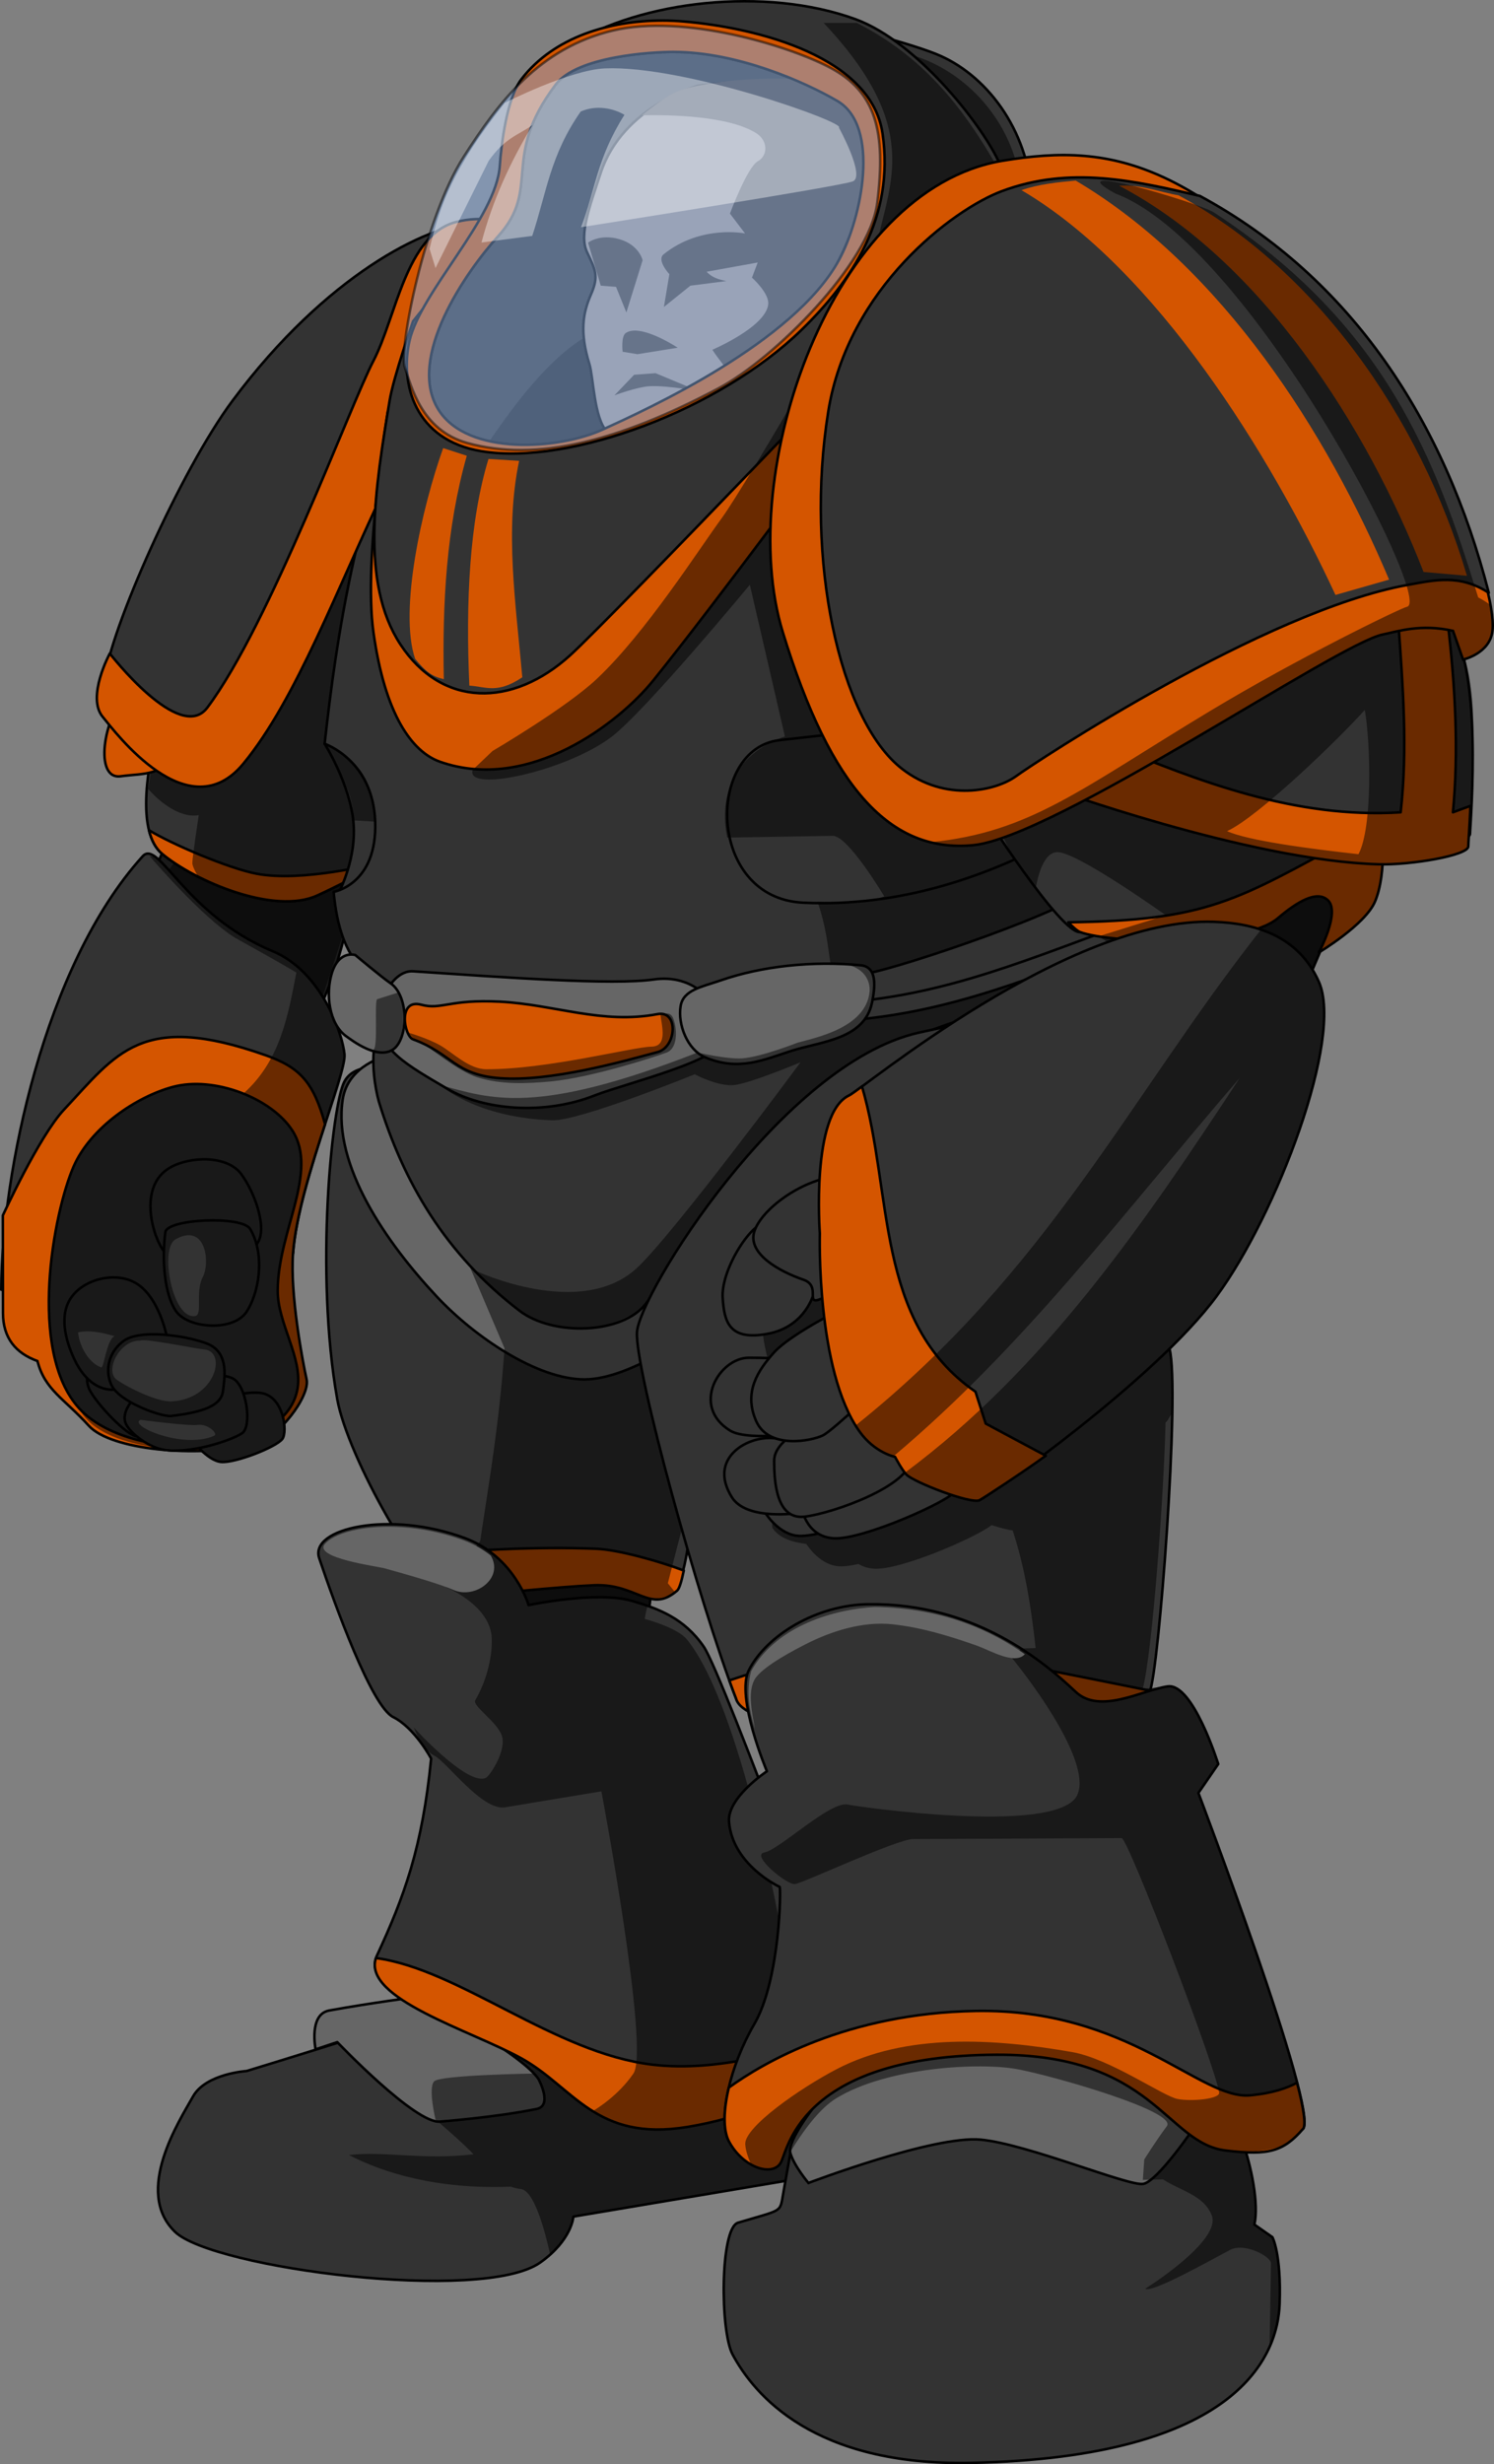 <?xml version="1.0" encoding="UTF-8" standalone="no"?>
<!-- Created with Inkscape (http://www.inkscape.org/) -->

<svg
   xmlns:dc="http://purl.org/dc/elements/1.1/"
   xmlns:cc="http://creativecommons.org/ns#"
   xmlns:rdf="http://www.w3.org/1999/02/22-rdf-syntax-ns#"
   xmlns:svg="http://www.w3.org/2000/svg"
   xmlns="http://www.w3.org/2000/svg"
   xmlns:sodipodi="http://sodipodi.sourceforge.net/DTD/sodipodi-0.dtd"
   xmlns:inkscape="http://www.inkscape.org/namespaces/inkscape"
   width="295.561"
   height="487.371"
   id="svg2"
   version="1.1"
   inkscape:version="0.48.1 r9760"
   sodipodi:docname="spaceArmor.svg"
   style="display:inline">
  <rect width="100%" height="100%" fill="#808080" stroke="none"/>
  <title
     id="title4113">space armour</title>
  <defs
     id="defs4" />
  <sodipodi:namedview
     id="base"
     pagecolor="#ffffff"
     bordercolor="#666666"
     borderopacity="1.0"
     inkscape:pageopacity="0.0"
     inkscape:pageshadow="2"
     inkscape:zoom="1.979899"
     inkscape:cx="113.44009"
     inkscape:cy="258.08393"
     inkscape:document-units="px"
     inkscape:current-layer="layer2"
     showgrid="false"
     inkscape:window-width="1920"
     inkscape:window-height="1152"
     inkscape:window-x="0"
     inkscape:window-y="0"
     inkscape:window-maximized="1"
     fit-margin-top="0"
     fit-margin-left="0"
     fit-margin-right="0"
     fit-margin-bottom="0" />
  <g
     inkscape:groupmode="layer"
     id="layer2"
     inkscape:label="Réteg"
     style="display:inline"
     transform="translate(-135.064,-59.904)">
    <path
       style="fill:#333333;fill-opacity:1;stroke:#000000;stroke-width:0.5;stroke-miterlimit:4;stroke-dasharray:none"
       d="m 302.143,65.219 c 0,0 13.665,3.378 18.929,5.714 9.788,4.345 17.896,15.528 18.214,29.286 l -26.071,2.5 z"
       id="path3815"
       inkscape:connector-curvature="0"
       sodipodi:nodetypes="csccc" />
    <path
       style="fill:#1a1a1a;fill-opacity:1;stroke:#000000;stroke-width:0.5;stroke-linecap:round;stroke-linejoin:round;stroke-miterlimit:4;stroke-opacity:1;stroke-dasharray:none;stroke-dashoffset:0"
       d="m 264.643,368.434 -1.786,15 -41.071,1.071 5,-22.143 z"
       id="path3994"
       inkscape:connector-curvature="0" />
    <path
       style="fill:#333333;fill-opacity:1;stroke:#000000;stroke-width:0.5;stroke-linecap:round;stroke-linejoin:round;stroke-miterlimit:4;stroke-opacity:1;stroke-dasharray:none;stroke-dashoffset:0"
       d="m 227.284,455.362 c -2.02,1.515 -43.437,14.142 -43.437,14.142 0,0 -8.081,0.505 -10.607,5.051 -2.525,4.546 -11.851,18.768 -3.536,26.769 7.455,7.172 60.809,14.144 72.226,6.061 6.292,-4.455 6.566,-9.091 6.566,-9.091 l 51.013,-8.586 -21.718,-27.779 z"
       id="path3988"
       inkscape:connector-curvature="0"
       sodipodi:nodetypes="ccssscccc" />
    <path
       style="fill:#333333;fill-opacity:1;stroke:#000000;stroke-width:0.5;stroke-linecap:round;stroke-linejoin:round;stroke-miterlimit:4;stroke-opacity:1;stroke-dasharray:none;stroke-dashoffset:0"
       d="m 213.929,271.648 c 0,0 -8.214,-2.5 -10.714,2.143 -2.5,4.643 -5.884,37.882 -1.429,62.857 2.074,11.626 17.143,37.857 21.429,37.5 15.847,-4.884 31.552,-8.487 46.071,-1.429 3.017,-2.615 6.786,-56.071 6.786,-56.071 z"
       id="path3978"
       inkscape:connector-curvature="0"
       sodipodi:nodetypes="csscccc" />
    <path
       style="fill:#666666;fill-opacity:1;stroke:#000000;stroke-width:0.5;stroke-linecap:round;stroke-linejoin:round;stroke-miterlimit:4;stroke-opacity:1;stroke-dasharray:none;stroke-dashoffset:0"
       d="m 211.429,268.791 c 0,0 -7.534,1.734 -8.571,8.571 -1.988,13.108 8.747,28.432 18.571,38.929 7.649,8.172 20,16.429 29.286,16.429 9.286,0 22.857,-10 22.857,-11.071 0,-1.071 -5,-27.143 -5,-27.143 z"
       id="path3980"
       inkscape:connector-curvature="0"
       sodipodi:nodetypes="csasscc" />
    <path
       style="fill:#1a1a1a;fill-opacity:1;stroke:#000000;stroke-width:0.5;stroke-linecap:round;stroke-linejoin:round;stroke-miterlimit:4;stroke-opacity:1;stroke-dasharray:none;stroke-dashoffset:0"
       d="m 168.443,225.552 -5.808,13.637 c 0,0 28.537,25.506 33.335,22.728 4.798,-2.778 9.596,-26.264 9.849,-29.799 0.253,-3.536 -37.376,-6.566 -37.376,-6.566 z"
       id="path3976"
       inkscape:connector-curvature="0"
       sodipodi:nodetypes="ccssc" />
    <path
       style="fill:#333333;fill-opacity:1;stroke:#000000;stroke-width:0.5;stroke-linecap:round;stroke-linejoin:round;stroke-miterlimit:4;stroke-opacity:1;stroke-dasharray:none;stroke-dashoffset:0"
       d="m 166.071,204.862 c 0,0 -5.357,18.571 1.071,23.929 6.429,5.357 22.143,12.143 30.714,8.214 C 206.429,233.076 222.5,224.148 222.5,224.148 l -1.429,-79.643 -27.5,1.429 z"
       id="path3968"
       inkscape:connector-curvature="0" />
    <path
       style="fill:#d45500;fill-opacity:1;stroke:#000000;stroke-width:0.5;stroke-linecap:round;stroke-linejoin:round;stroke-miterlimit:4;stroke-opacity:1;stroke-dasharray:none;stroke-dashoffset:0"
       d="m 164.531,224.094 c 0.475,1.939 1.305,3.587 2.625,4.688 6.429,5.357 22.116,12.147 30.688,8.219 3.63,-1.664 8.564,-4.194 13.094,-6.594 -2.286,0.488 -16.182,3.978 -25.063,2.312 -5.561,-1.043 -17.041,-5.963 -21.343,-8.625 z"
       id="path3835"
       inkscape:connector-curvature="0"
       sodipodi:nodetypes="csscsc" />
    <path
       style="opacity:0.5;fill:#000000;fill-opacity:1;stroke:none"
       d="m 164.399,215.974 c 1.894,2.142 5.938,5.793 9.979,5.159 0,0 -1.263,8.334 -1.263,9.47 0,0.768 1.136,2.652 1.136,2.652 l -4.798,-2.652 -1.136,1.641 21.213,22.476 8.839,3.662 c 5.012,-14.268 8.97,-28.284 13.385,-42.553 l 3.283,-75.635 -8.713,6.313 -27.022,61.998 -14.103,1.568 z"
       id="path3991"
       inkscape:connector-curvature="0"
       sodipodi:nodetypes="ccsccccccccccc" />
    <path
       style="fill:#333333;fill-opacity:1;stroke:#000000;stroke-width:0.5;stroke-linecap:round;stroke-linejoin:round;stroke-miterlimit:4;stroke-opacity:1;stroke-dasharray:none;stroke-dashoffset:0"
       d="m 189.015,248.033 c 9.743,4.053 13.842,16.472 14.199,20.4 0.357,3.929 -9.184,25.846 -10.173,39.362 l -57.727,7.186 c 0.099,-22.928 8.459,-64.097 27.9,-85.642 3.186,-3.825 8.261,11.397 25.801,18.694 z"
       id="path3974"
       inkscape:connector-curvature="0"
       sodipodi:nodetypes="sscccs" />
    <path
       style="fill:#d45500;fill-opacity:1;stroke:#000000;stroke-width:0.5;stroke-linecap:round;stroke-linejoin:round;stroke-miterlimit:4;stroke-opacity:1;stroke-dasharray:none;stroke-dashoffset:0"
       d="m 187.61,268.607 c -24.555,-8.667 -29.418,-0.42 -39.879,10.75 -4.937,5.271 -12.107,20.935 -12.107,20.935 l 0.033,19.333 c 0.008,4.923 2.539,7.914 6.815,9.458 1.472,5.722 5.181,7.321 10.185,12.823 4.342,4.774 21.343,6.356 32.375,3.75 5.26,-1.242 11.402,-9.723 10.688,-12.938 -0.714,-3.214 -3.297,-16.604 -2.688,-24.938 0.546,-7.463 3.689,-17.388 6.344,-25.531 -2.268,-8.277 -4.957,-11.24 -11.765,-13.643 z"
       id="path3830"
       inkscape:connector-curvature="0"
       sodipodi:nodetypes="sscscsssscs" />
    <path
       style="fill:#d45500;fill-opacity:1;stroke:#000000;stroke-width:0.5;stroke-linecap:round;stroke-linejoin:round;stroke-miterlimit:4;stroke-opacity:1;stroke-dasharray:none;stroke-dashoffset:0"
       d="m 170.357,208.076 c -2.871,5.383 -6.658,4.722 -11.429,5.357 -5.357,0.713 -3.214,-11.786 0.714,-15.357 z"
       id="path3916"
       inkscape:connector-curvature="0"
       sodipodi:nodetypes="cscc" />
    <path
       style="fill:#333333;fill-opacity:1;stroke:#000000;stroke-width:0.5;stroke-linecap:round;stroke-linejoin:round;stroke-miterlimit:4;stroke-opacity:1;stroke-dasharray:none;stroke-dashoffset:0"
       d="m 199.286,207.005 c 0,0 5.087,8.064 5.714,15.714 0.649,7.91 -3.571,15 -3.571,15 l 17.857,-1.429 -2.5,-31.786 z"
       id="path3914"
       inkscape:connector-curvature="0"
       sodipodi:nodetypes="cscccc" />
    <path
       style="fill:#333333;fill-opacity:1;stroke:#000000;stroke-width:0.5;stroke-linecap:round;stroke-linejoin:round;stroke-miterlimit:4;stroke-opacity:1;stroke-dasharray:none;stroke-dashoffset:0"
       d="m 213.929,261.291 c -6.186,0 -5.496,10.669 -3.929,16.429 4.854,15.918 13.107,30.158 27.857,41.429 6.632,5.068 20.357,4.643 25,-1.429 4.643,-6.071 24.366,-35.547 41.786,-47.5 7.885,-5.41 36.425,-13.64 36.425,-13.64 l -1.724,-6.804 c 0,0 -118.272,11.515 -125.415,11.515 z"
       id="path3925"
       inkscape:connector-curvature="0"
       sodipodi:nodetypes="scsssccs" />
    <path
       style="fill:#333333;fill-opacity:1;stroke:#000000;stroke-width:0.5;stroke-linecap:round;stroke-linejoin:round;stroke-miterlimit:4;stroke-opacity:1;stroke-dasharray:none;stroke-dashoffset:0"
       d="m 211.071,149.862 c -7.857,21.071 -10.714,47.857 -11.786,57.143 0,0 9.551,3.218 10,15.357 0.462,12.497 -8.214,13.929 -8.214,13.929 0.986,10.817 4.426,14.324 7.857,17.857 L 290,258.434 l 66.786,-17.143 -30,-95.714 z"
       id="path3912"
       inkscape:connector-curvature="0"
       sodipodi:nodetypes="ccscccccc" />
    <path
       style="fill:#666666;fill-opacity:1;stroke:#000000;stroke-width:0.5;stroke-linecap:round;stroke-linejoin:round;stroke-miterlimit:4;stroke-opacity:1;stroke-dasharray:none;stroke-dashoffset:0"
       d="m 300.52,253.929 c 2.844,0.559 48.208,-10.869 51.013,-14.992 l 5.303,7.829 c -20.467,7.535 -36.406,14.194 -57.579,15.152 z"
       id="path3935"
       inkscape:connector-curvature="0"
       sodipodi:nodetypes="ccccc" />
    <path
       style="fill:#333333;fill-opacity:1;stroke:#000000;stroke-width:0.5;stroke-linecap:round;stroke-linejoin:round;stroke-miterlimit:4;stroke-opacity:1;stroke-dasharray:none;stroke-dashoffset:0"
       d="m 308.214,204.148 -18.929,2.143 c -14.553,1.647 -14.477,31.218 4.643,32.143 19.281,0.933 36.071,-5.357 47.857,-11.429 z"
       id="path3923"
       inkscape:connector-curvature="0"
       sodipodi:nodetypes="csscc" />
    <path
       style="fill:#333333;fill-opacity:1;stroke:#000000;stroke-width:0.5;stroke-linecap:round;stroke-linejoin:round;stroke-miterlimit:4;stroke-opacity:1;stroke-dasharray:none;stroke-dashoffset:0"
       d="m 228.214,104.148 c -8.571,0.357 -28.56,10.066 -47.143,35 -10.233,13.73 -24.286,45.357 -25.357,55.357 L 176.429,205.934 212.5,127.719 z"
       id="path3910"
       inkscape:connector-curvature="0"
       sodipodi:nodetypes="cscccc" />
    <path
       style="fill:#d45500;fill-opacity:1;stroke:#000000;stroke-width:0.5;stroke-linecap:round;stroke-linejoin:round;stroke-miterlimit:4;stroke-opacity:1;stroke-dasharray:none;stroke-dashoffset:0"
       d="m 155.357,201.648 c 2.656,3.246 17.002,22.469 27.857,9.286 21.018,-25.525 32.143,-87.857 66.429,-99.643 -7.143,-3.571 -14.286,-10 -24.286,-7.5 -10,2.5 -11.91,18.855 -16.429,27.5 -4.605,8.81 -20.491,52.092 -32.857,68.571 -5.428,7.233 -19.286,-10.714 -19.286,-10.714 0,0 -4.643,8.571 -1.429,12.5 z"
       id="path3908"
       inkscape:connector-curvature="0"
       sodipodi:nodetypes="sscssscs" />
    <path
       style="fill:#d45500;fill-opacity:1;stroke:#000000;stroke-width:0.5;stroke-linecap:round;stroke-linejoin:round;stroke-miterlimit:4;stroke-opacity:1;stroke-dasharray:none;stroke-dashoffset:0"
       d="m 211.786,141.291 c 0,0 -4.856,29.154 -2.857,43.571 2.279,16.443 7.665,23.774 13.214,25.714 17.585,6.148 35.379,-7.704 42.143,-16.071 C 276.524,179.364 302.5,144.148 302.5,144.148 L 285,137.005 z"
       id="path3901"
       inkscape:connector-curvature="0"
       sodipodi:nodetypes="csssccc" />
    <path
       sodipodi:nodetypes="scccs"
       inkscape:connector-curvature="0"
       id="path3937"
       d="m 306.433,252.462 c 7.376,-1.294 41.537,-12.938 44.342,-17.061 l 5.303,7.829 c -20.467,7.535 -36.406,14.194 -57.579,15.152 0,0 0.364,-4.593 7.933,-5.92 z"
       style="fill:#666666;fill-opacity:1;stroke:#000000;stroke-width:0.5;stroke-linecap:round;stroke-linejoin:round;stroke-miterlimit:4;stroke-opacity:1;stroke-dasharray:none;stroke-dashoffset:0" />
    <path
       style="fill:#333333;fill-opacity:1;stroke:#000000;stroke-width:0.5;stroke-linecap:round;stroke-linejoin:round;stroke-miterlimit:4;stroke-opacity:1;stroke-dasharray:none;stroke-dashoffset:0"
       d="m 216.786,123.434 c 0,0 -3.851,10.932 -4.643,15.714 -2.855,17.238 -5.906,35.966 2.143,48.214 8.214,12.5 22.143,12.5 33.571,2.143 8.221,-7.45 70.357,-72.5 70.357,-72.5 0,0 17.5,-17.857 14.643,-24.643 C 330,85.576 316.919,68.275 304.214,63.668 c -17.733,-6.429 -42.255,-3.635 -56.357,5.123 -5.526,3.432 -11.071,16.071 -11.071,16.071 L 232.5,103.791 z"
       id="path3899"
       inkscape:connector-curvature="0"
       sodipodi:nodetypes="cssscsasccc" />
    <path
       style="fill:#333333;fill-opacity:1;stroke:#000000;stroke-width:0.5;stroke-linecap:round;stroke-linejoin:round;stroke-miterlimit:4;stroke-opacity:1;stroke-dasharray:none;stroke-dashoffset:0"
       d="m 268.357,70.174 c 12.656,0.033 25.933,5.951 32.362,9.701 8.571,5 4.83,23.152 0.344,31.406 -8.929,16.429 -38.196,29.652 -46.768,33.58 -8.571,3.929 -26.712,5.308 -32.504,-3.942 -6.409,-10.235 5.48,-27.318 11.781,-34.259 8.676,-9.556 0.429,-15.487 11.42,-30.027 4.261,-5.637 19.147,-6.471 23.366,-6.46 z"
       id="path3962"
       inkscape:connector-curvature="0" />
    <path
       style="fill:#000000;fill-opacity:1;stroke:none;opacity:0.5"
       d="m 257.594,124.031 c -9.597,1.322 -18.729,12.884 -25.719,23.125 7.573,1.679 16.929,0.229 22.406,-2.281 9.706,-3.422 4.662,-10.661 3.312,-20.844 z"
       id="path4092"
       inkscape:connector-curvature="0"
       sodipodi:nodetypes="cccc" />
    <path
       style="fill:#ac9d93;fill-opacity:1;stroke:#000000;stroke-width:0.5;stroke-linecap:round;stroke-linejoin:round;stroke-miterlimit:4;stroke-opacity:1;stroke-dasharray:none;stroke-dashoffset:0"
       d="m 294.909,76.934 c -6.922,-2.068 -21.673,-0.096 -21.673,-0.096 0,0 -14.969,3.986 -19.325,17.25 -2.159,6.575 -4.342,12.205 -2.732,15.656 1.61,3.451 2.423,4.672 0.813,8.353 -1.61,3.681 -2.301,7.437 -0.321,13.834 0.787,2.545 0.92,10.688 3.425,13.266 1.199,-0.358 3.286,-1.004 4.255,-1.448 7.806,-3.578 32.706,-16.393 40.837,-31.358 4.086,-7.519 12.291,-24.558 4.485,-29.113 -4.572,-2.667 -6.045,-5.234 -9.764,-6.345 z"
       id="path3941"
       inkscape:connector-curvature="0"
       sodipodi:nodetypes="acsssscsssa" />
    <path
       style="fill:#483e37;fill-opacity:1;stroke:none"
       d="m 294.657,75.672 c 0,0 -10.738,-0.983 -21.42,1.167 -4.127,0.831 -5.769,1.527 -11.185,5.864 5.394,-0.113 17.251,0.081 22.683,3.587 2.254,1.454 2.298,4.372 0.228,5.522 -2.07,1.15 -5.493,10.333 -5.493,10.333 l 2.988,3.928 c 0,0 -8.757,-1.791 -16.109,4.127 -1.445,1.163 1.138,3.928 1.138,3.928 l -1.081,6.49 5.237,-4.213 7.115,-0.911 c -1.457,-0.307 -2.869,-0.691 -3.899,-1.85 l 10.103,-1.822 -1.138,2.989 c 0,0 3.47,3.085 3.216,5.295 -0.519,4.507 -11.043,8.967 -11.043,8.967 0.964,1.562 3.016,3.913 3.28,4.764 8.985,-5.423 16.688,-13.672 20.911,-21.445 4.086,-7.519 8.756,-21.275 5.495,-28.86 -2.09,-4.863 -2.088,-6.277 -11.027,-7.86 z m -39.663,31.169 c -2.296,0.032 -3.586,1.053 -3.586,1.053 l 2.505,8.511 3.017,0.228 2.049,5.067 3.216,-10.333 c 0,0 -0.672,-3.006 -4.582,-4.156 -0.977,-0.288 -1.853,-0.381 -2.618,-0.37 z m 5.834,18.445 c -0.227,-0.008 -0.443,0.007 -0.655,0.028 -0.485,0.049 -0.907,0.191 -1.281,0.427 -1.025,0.648 -0.655,3.729 -0.655,3.729 l 2.931,0.484 7.969,-1.281 c 0,0 -4.903,-3.264 -8.31,-3.387 z m 3.928,8.426 -4.241,0.313 -3.899,4.071 c 0,0 4.325,-1.616 6.83,-1.793 1.855,-0.132 4.653,0.17 6.83,0.484 0.27,-0.143 0.552,-0.28 0.825,-0.427 z"
       id="path3950"
       inkscape:connector-curvature="0"
       sodipodi:nodetypes="cscssccscccccccsccsscccccccsccccccccccccsccc" />
    <path
       style="fill:#d45500;fill-opacity:1;stroke:#000000;stroke-width:0.5;stroke-linecap:round;stroke-linejoin:round;stroke-miterlimit:4;stroke-opacity:1;stroke-dasharray:none;stroke-dashoffset:0"
       d="m 266.031,63.969 c -10.26,0.013 -21.345,3.186 -27.812,11.594 -2.907,3.779 -3.994,12.986 -4.281,17.156 -0.714,10.357 -15.694,24.89 -17.875,34.656 -1.892,8.473 1.069,19.624 14.281,21.781 17.5,2.857 47.053,-8.244 63.219,-23.938 10.073,-9.778 18.536,-22.396 16.094,-38.938 -2.219,-15.032 -24.336,-20.837 -39.312,-22.125 -1.416,-0.122 -2.847,-0.189 -4.312,-0.188 z m 2.326,6.205 c 12.656,0.033 25.933,5.951 32.362,9.701 8.571,5 4.83,23.152 0.344,31.406 -8.929,16.429 -38.196,29.652 -46.768,33.58 -8.571,3.929 -26.712,5.308 -32.504,-3.942 -6.409,-10.235 5.48,-27.318 11.781,-34.259 8.676,-9.556 0.429,-15.487 11.42,-30.027 4.261,-5.637 19.147,-6.471 23.366,-6.46 z"
       id="path3894"
       inkscape:connector-curvature="0"
       sodipodi:nodetypes="sssssssssssssasss" />
    <path
       style="fill:#666666;fill-opacity:1;stroke:#000000;stroke-width:0.5;stroke-linecap:round;stroke-linejoin:round;stroke-miterlimit:4;stroke-opacity:1;stroke-dasharray:none;stroke-dashoffset:0"
       d="m 210,261.291 c -0.068,6.241 5.666,9.286 13.523,13.929 7.198,4.253 19.148,5.283 29.148,1.355 6.245,-2.454 25.747,-7.074 25.543,-11.355 -0.357,-7.5 -6.251,-12.694 -13.75,-11.607 -8.16,1.183 -29.46,-0.401 -47.679,-1.607 -3.825,-0.253 -6.744,5.452 -6.786,9.286 z"
       id="path3929"
       inkscape:connector-curvature="0"
       sodipodi:nodetypes="sssssss" />
    <path
       style="fill:#d45500;fill-opacity:1;stroke:#000000;stroke-width:0.5;stroke-linecap:round;stroke-linejoin:round;stroke-miterlimit:4;stroke-opacity:1;stroke-dasharray:none;stroke-dashoffset:0"
       d="m 216.804,265.472 c 7.741,2.838 8.144,7.014 17.199,7.679 9.999,0.733 24.306,-3.326 31.181,-5.179 3.73,-1.005 4.167,-8.298 -0.043,-7.5 -10.988,2.082 -20.285,-1.896 -31.199,-2.464 -10.012,-0.521 -11.545,1.684 -15.548,0.604 -4.69,-1.264 -3.422,6.188 -1.589,6.86 z"
       id="path3927"
       inkscape:connector-curvature="0"
       sodipodi:nodetypes="cssssssc" />
    <path
       style="fill:#666666;fill-opacity:1;stroke:#000000;stroke-width:0.5;stroke-linecap:round;stroke-linejoin:round;stroke-miterlimit:4;stroke-opacity:1;stroke-dasharray:none;stroke-dashoffset:0"
       d="m 205.357,248.791 c 0,0 -3.225,-1.044 -4.643,3.571 -1.256,4.086 -0.592,10.018 2.857,12.5 1.296,0.933 6.013,4.514 9.094,2.709 3.153,-1.847 3.449,-10.628 -0.357,-13.214 -1.722,-1.171 -6.952,-5.566 -6.952,-5.566 z"
       id="path3931"
       inkscape:connector-curvature="0"
       sodipodi:nodetypes="cssssc" />
    <path
       style="fill:#666666;fill-opacity:1;stroke:#000000;stroke-width:0.5;stroke-linecap:round;stroke-linejoin:round;stroke-miterlimit:4;stroke-opacity:1;stroke-dasharray:none;stroke-dashoffset:0"
       d="m 269.711,258.887 c -0.601,3.679 1.372,8.632 4.798,10.102 6.729,2.887 11.703,0.478 17.173,-1.263 5.902,-1.878 14.431,-2.251 15.91,-9.596 0.649,-3.223 1,-7.018 -2.273,-7.324 -9.523,-0.889 -19.498,0.147 -27.779,3.03 -3.595,1.252 -7.301,1.819 -7.829,5.051 z"
       id="path3933"
       inkscape:connector-curvature="0"
       sodipodi:nodetypes="ssassss" />
    <path
       style="opacity:0.5;fill:#87aade;fill-opacity:1;stroke:#000000;stroke-width:0.5;stroke-linecap:round;stroke-linejoin:round;stroke-miterlimit:4;stroke-opacity:1;stroke-dasharray:none;stroke-dashoffset:0"
       d="m 256.326,65.948 c -14.695,3.515 -22.582,14.141 -29.547,25.001 -7.784,12.138 -12.879,38.133 -11.617,41.669 1.263,3.536 3.163,12.341 12.374,14.9 13.637,3.788 29.799,-0.253 49.75,-10.859 10.837,-5.761 29.806,-24.548 31.315,-36.618 1.768,-14.142 -0.253,-21.971 -9.344,-26.769 -8.264,-4.361 -28.999,-10.656 -42.931,-7.324 z"
       id="path3939"
       inkscape:connector-curvature="0"
       sodipodi:nodetypes="sassssss" />
    <path
       style="opacity:0.5;fill:#000000;fill-opacity:1;stroke:none"
       d="m 298,64.438 c 19.331,20.475 13.133,31.363 10.562,43.625 0.959,1.918 -26.206,48.189 -30.688,54.281 -4.605,6.261 -14.945,22.565 -24.688,31.781 -6.093,5.764 -20.688,14.312 -20.688,14.312 l -3.938,3.75 c -1.408,4.575 18.384,0.242 27.344,-6.438 6.621,-4.936 27.5,-30.188 27.5,-30.188 l 6.938,30 c -9.835,3.302 -13.192,11.55 -11.406,20 l 20.875,-0.344 C 302.853,225.167 310,237.188 310,237.188 c -5.848,2.162 -9.117,1.084 -13.219,1.062 1.699,4.777 2.067,8.893 2.562,12.188 6.611,-0.276 7.967,3.455 7.75,5.625 -0.717,7.191 -10.937,9.116 -14.25,10.062 0,0 -7.136,2.812 -10.906,3.094 -2.981,0.223 -8.875,-1.156 -8.875,-1.156 -32.16,12.586 -40.933,9.105 -50.906,6.438 0,0 6.946,6.433 22.125,6.969 5.366,0.189 28.219,-9.094 28.219,-9.094 0,0 4.629,2.482 7.844,2.125 3.214,-0.357 13.094,-4.5 13.094,-4.5 0,0 -25.012,33.791 -32.312,40.625 -11.178,10.464 -32.062,0.562 -32.062,0.562 5.682,5.71 10.159,12.323 24.625,11.219 9.091,-0.631 112,-66.031 112,-66.031 L 344.312,114 C 333.184,96.625 327.104,75.853 304.562,64.438 l -6.562,0 z m 17.75,6.438 c 7.96,6.824 14.607,16.106 16.844,20.969 0.251,-0.048 0.497,-0.083 0.75,-0.125 0.869,-0.146 1.711,-0.254 2.562,-0.375 C 332.995,81.783 325.291,73.822 315.75,70.875 z M 199.25,206.75 c 2.546,5.135 5.988,10.271 5.688,15.406 l 4.156,0.25 C 209.076,212.398 204.205,209.516 199.25,206.75 z m 14.844,49.375 -4.438,1.406 c -0.536,0.714 0.179,9.013 -0.625,9.906 -1.27,1.411 3.188,0.281 3.188,0.281 2.558,-0.841 3.342,-6.778 1.875,-11.594 z m 52.844,4.219 c -0.361,0.003 -0.762,0.101 -1.219,0.219 0.259,2.232 1.484,6.304 -1.781,6.344 -3.662,0.045 -20.509,4.509 -32.688,4.469 -3.421,-0.011 -6.594,-3.29 -9.094,-4.719 -2.5,-1.429 -6.25,-2.5 -6.25,-2.5 0,0 1.241,1.79 2.312,1.969 1.071,0.179 7.121,5.568 11.344,6.875 4.641,1.436 9.695,1.242 14.531,0.781 7.818,-0.744 20.266,-4.732 22.875,-5.719 2.073,-0.784 2.154,-4.253 1.344,-6.594 -0.297,-0.859 -0.773,-1.13 -1.375,-1.125 z"
       id="path4042"
       inkscape:connector-curvature="0" />
    <path
       style="fill:#333333;fill-opacity:1;stroke:#000000;stroke-width:0.5;stroke-linecap:round;stroke-linejoin:round;stroke-miterlimit:4;stroke-opacity:1;stroke-dasharray:none;stroke-dashoffset:0"
       d="m 169.286,274.862 c -7.237,1.941 -16.257,8.02 -19.643,15.714 -3.929,8.929 -9.237,36.523 1.071,47.857 9.919,10.906 40.813,10.349 43.214,-3.929 C 194.948,328.446 190,321.648 190,315.219 c 0,-11.786 8.214,-23.571 2.857,-31.786 -4.148,-6.36 -15.453,-10.749 -23.571,-8.571 z"
       id="path3972"
       inkscape:connector-curvature="0"
       sodipodi:nodetypes="sssssss" />
    <path
       style="fill:#333333;fill-opacity:1;stroke:#000000;stroke-width:0.5;stroke-linecap:round;stroke-linejoin:round;stroke-miterlimit:4;stroke-opacity:1;stroke-dasharray:none;stroke-dashoffset:0"
       d="m 172.736,344.372 c 0,0 3.283,4.419 6.061,4.672 2.778,0.253 10.859,-2.904 12.122,-4.546 1.078,-1.401 0.27,-8.402 -4.167,-9.091 -2.425,-0.377 -7.324,0.758 -7.324,0.758 z"
       id="path4026"
       inkscape:connector-curvature="0"
       sodipodi:nodetypes="cssscc" />
    <path
       style="fill:#333333;fill-opacity:1;stroke:#000000;stroke-width:0.5;stroke-linecap:round;stroke-linejoin:round;stroke-miterlimit:4;stroke-opacity:1;stroke-dasharray:none;stroke-dashoffset:0"
       d="m 153.291,328.462 c 0,0 -1.894,3.536 -0.505,6.313 1.389,2.778 7.45,9.218 9.47,9.218 2.02,0 7.45,-8.46 7.45,-8.46 z"
       id="path4024"
       inkscape:connector-curvature="0" />
    <path
       style="fill:#666666;fill-opacity:1;stroke:#000000;stroke-width:0.5;stroke-linecap:round;stroke-linejoin:round;stroke-miterlimit:4;stroke-opacity:1;stroke-dasharray:none;stroke-dashoffset:0"
       d="m 197.5,465.219 c 0,0 -1.409,-6.932 2.679,-7.679 8.367,-1.529 17.321,-2.679 17.321,-2.679 0,0 20.795,11.129 24.107,16.25 0,0 2.865,5.234 -0.357,5.893 -8.176,1.673 -19.107,2.5 -19.107,2.5 -4.816,0.581 -20.357,-15.714 -20.357,-15.714 z"
       id="path3990"
       inkscape:connector-curvature="0"
       sodipodi:nodetypes="cscssscc" />
    <path
       style="fill:#d45500;fill-opacity:1;stroke:#000000;stroke-width:0.5;stroke-linecap:round;stroke-linejoin:round;stroke-miterlimit:4;stroke-opacity:1;stroke-dasharray:none;stroke-dashoffset:0"
       d="m 215.122,367.674 c 3.276,4.94 6.282,8.38 7.844,8.25 8.571,-0.714 22.855,-2.218 29.625,-2.5 8.571,-0.357 11.08,5.705 16.438,1.062 0.428,-0.371 0.867,-1.848 1.312,-3.969 -4.853,-1.847 -13,-4.126 -17.312,-4.302 -12.226,-0.501 -25.325,0.303 -37.906,1.459 z"
       id="path3845"
       inkscape:connector-curvature="0"
       sodipodi:nodetypes="cssscsc" />
    <path
       style="fill:#333333;fill-opacity:1;stroke:#000000;stroke-width:0.5;stroke-linecap:round;stroke-linejoin:round;stroke-miterlimit:4;stroke-opacity:1;stroke-dasharray:none;stroke-dashoffset:0"
       d="m 198.214,368.076 c 3.159,9.366 10.357,29.286 14.643,31.429 4.286,2.143 7.5,8.214 7.5,8.214 -1.748,17.648 -5.346,27.335 -10.714,38.929 -3.832,8.274 19.665,12.764 30.087,18.084 10.278,5.247 13.653,16.554 31.847,13.571 C 293.362,474.732 305,464.862 305,464.862 c 0,0 -26.786,-73.571 -30.714,-79.286 -3.929,-5.714 -9.051,-7.531 -14.12,-9.033 -6.971,-2.066 -20.523,0.819 -20.523,0.819 0,0 -2.756,-9.543 -12.5,-13.214 -14.899,-5.613 -30.928,-1.999 -28.929,3.929 z"
       id="path3984"
       inkscape:connector-curvature="0"
       sodipodi:nodetypes="sscsascsscss" />
    <path
       style="fill:#d45500;fill-opacity:1;stroke:#000000;stroke-width:0.5;stroke-linecap:round;stroke-linejoin:round;stroke-miterlimit:4;stroke-opacity:1;stroke-dasharray:none;stroke-dashoffset:0"
       d="m 209.438,447.156 c -2.699,8.025 18.764,14.301 28.781,19.844 10.369,5.737 14.65,16.545 32.844,13.562 C 292.848,476.991 305,464.875 305,464.875 c 0,0 -0.651,-1.76 -0.75,-2.031 -14.385,2.426 -26.703,6.975 -40.097,5.401 -19.413,-2.282 -38.109,-18.827 -54.715,-21.089 z"
       id="path3850"
       inkscape:connector-curvature="0"
       sodipodi:nodetypes="cssccac" />
    <path
       style="opacity:0.5;fill:#000000;fill-opacity:1;stroke:none"
       d="m 227.812,310 7.062,16.562 c -1.117,15.634 -3.063,26.288 -4.812,38.125 l -6.831,9.094 c 0,0 8.86,3.559 9.112,10.125 0.154,4.009 -1.203,8.766 -3.261,12.265 -0.655,1.113 4.238,4.143 5.249,6.985 1.016,2.857 -2.356,8.051 -3.194,8.396 -3.736,1.538 -14.2,-9.99 -14.2,-9.99 0,0 1.506,4.3 4.031,5.562 2.525,1.263 9.472,10.98 14.017,10.223 4.546,-0.758 19.056,-3.161 19.056,-3.161 0,0 9.616,51.015 6.333,55.813 -3.014,4.405 -7.343,7.022 -8.062,7.438 -4.933,-3.075 -8.686,-7.445 -14.094,-10.438 -0.216,-0.12 -0.461,-0.255 -0.688,-0.375 L 236.125,466.219 240.906,470 c 0,0 -18.675,0.269 -19.938,1.531 -1.263,1.263 0.25,7.562 0.25,7.562 0,0 5.569,4.716 7.504,6.879 -10.056,1.2 -17.772,-0.707 -24.629,0.152 6.721,3.471 17.319,6.83 31.969,6.25 l 0,-0.031 c 0.693,0.262 1.38,0.434 2.031,0.5 2.554,0.258 4.63,7.644 5.812,12.969 4.377,-3.912 4.594,-7.531 4.594,-7.531 l 44.031,-7.406 c 0.55,-6.17 -0.688,-14.775 -1.25,-18.156 0.077,0.419 0.034,0.138 0.25,1.219 l -1.875,-31.719 c 0,0 -7.902,-44.771 -18.688,-58.062 -1.945,-2.397 -8.344,-4.062 -8.344,-4.062 0.156,-1.262 0.611,-2.961 1.062,-3.812 1.552,-0.166 3.734,-0.657 4.938,-1.469 l -1.438,-1.781 6.031,-23.406 c 0.969,-9.255 1.771,-19.183 2.281,-25.719 -6.769,-12.954 -4.157,-11.983 -12.656,-6.188 -4.643,6.071 -18.368,6.505 -25,1.438 -3.751,-2.866 -7.07,-5.927 -10.031,-9.156 z"
       id="path3870"
       inkscape:connector-curvature="0"
       sodipodi:nodetypes="ccccsssscsscscscccscccccsccccccscccccccscc" />
    <path
       style="fill:#333333;fill-opacity:1;stroke:#000000;stroke-width:0.5;stroke-linecap:round;stroke-linejoin:round;stroke-miterlimit:4;stroke-opacity:1;stroke-dasharray:none;stroke-dashoffset:0"
       d="m 168.655,290.854 c 3.892,-2.264 11.334,-2.547 14.142,1.263 2.805,3.805 5.43,11.364 2.904,14.016 -3.068,3.221 -15.405,4.672 -18.183,1.263 -2.177,-2.672 -5.27,-12.815 1.136,-16.541 z"
       id="path4012"
       inkscape:connector-curvature="0"
       sodipodi:nodetypes="sssss" />
    <path
       style="fill:#333333;fill-opacity:1;stroke:#000000;stroke-width:0.5;stroke-linecap:round;stroke-linejoin:round;stroke-miterlimit:4;stroke-opacity:1;stroke-dasharray:none;stroke-dashoffset:0"
       d="m 149.376,316.214 c -2.788,3.557 -1.368,8.89 0.505,12.753 2.02,4.167 5.177,6.313 8.586,5.682 3.409,-0.631 10.102,-4.293 9.975,-7.829 -0.095,-2.662 -2.071,-10.963 -6.945,-13.385 -3.854,-1.915 -9.466,-0.609 -12.122,2.778 z"
       id="path4018"
       inkscape:connector-curvature="0"
       sodipodi:nodetypes="ssssss" />
    <path
       style="fill:#333333;fill-opacity:1;stroke:#000000;stroke-width:0.5;stroke-linecap:round;stroke-linejoin:round;stroke-miterlimit:4;stroke-opacity:1;stroke-dasharray:none;stroke-dashoffset:0"
       d="m 167.771,303.607 c -0.684,5.227 -0.253,12.248 2.147,15.657 2.399,3.409 11.247,4.031 13.89,0.126 2.406,-3.555 3.852,-11.122 0.758,-16.415 -1.57,-2.687 -16.448,-2.01 -16.794,0.631 z"
       id="path4016"
       inkscape:connector-curvature="0"
       sodipodi:nodetypes="sssss" />
    <path
       style="fill:#333333;fill-opacity:1;stroke:#000000;stroke-width:0.5;stroke-linecap:round;stroke-linejoin:round;stroke-miterlimit:4;stroke-opacity:1;stroke-dasharray:none;stroke-dashoffset:0"
       d="m 162.129,335.911 c -1.265,1.188 -2.904,3.409 -2.273,5.303 0.631,1.894 4.199,4.647 7.071,5.303 5.311,1.213 14.016,-1.768 16.036,-3.157 2.02,-1.389 0.878,-9.534 -1.894,-10.859 -2.904,-1.389 -14.01,-1.218 -18.94,3.409 z"
       id="path4022"
       inkscape:connector-curvature="0"
       sodipodi:nodetypes="ssasss" />
    <path
       style="fill:#333333;fill-opacity:1;stroke:#000000;stroke-width:0.5;stroke-linecap:round;stroke-linejoin:round;stroke-miterlimit:4;stroke-opacity:1;stroke-dasharray:none;stroke-dashoffset:0"
       d="m 159.604,325.052 c -2.552,1.762 -4.041,5.303 -2.525,8.713 1.515,3.409 9.951,6.417 11.869,6.187 6.313,-0.758 9.849,-2.02 10.228,-4.924 0.379,-2.904 0.984,-7.01 -2.273,-8.965 -2.441,-1.466 -13.416,-3.692 -17.299,-1.01 z"
       id="path4020"
       inkscape:connector-curvature="0"
       sodipodi:nodetypes="ssssss" />
    <path
       style="fill:#d45500;fill-opacity:1;stroke:none"
       d="m 231.704,150.675 6.061,0.379 c -2.882,13.694 -0.655,28.323 0.631,42.805 -4.96,3.32 -7.174,1.859 -10.48,1.641 -0.735,-16.453 0.009,-32.51 3.788,-44.826 z"
       id="path3826"
       inkscape:connector-curvature="0"
       sodipodi:nodetypes="ccccc" />
    <path
       style="fill:#d45500;fill-opacity:1;stroke:none"
       d="m 222.739,148.528 4.672,1.515 c -4.057,14.307 -4.846,29.268 -4.546,44.194 -2.535,-0.617 -3.593,-1.536 -5.682,-4.041 -3.24,-9.593 1.384,-30.025 5.556,-41.669 z"
       id="path3828"
       inkscape:connector-curvature="0"
       sodipodi:nodetypes="ccccc" />
    <path
       style="fill:#333333;fill-opacity:1;stroke:#000000;stroke-width:0.5;stroke-linecap:round;stroke-linejoin:round;stroke-miterlimit:4;stroke-opacity:1;stroke-dasharray:none;stroke-dashoffset:0"
       d="m 316.786,264.148 c -26.925,6.088 -55.357,51.786 -55.714,59.286 -0.357,7.5 12.178,53.167 19.643,72.5 3.603,9.331 67.779,5.793 71.071,2.5 6.071,-6.071 10,-2.5 10.714,-3.929 1.786,-3.571 6.071,-59.643 3.929,-67.857 -2.143,-8.214 -15.714,-51.786 -15.714,-51.786 -17.143,-12.857 -15.789,-14.816 -33.929,-10.714 z"
       id="path3982"
       inkscape:connector-curvature="0"
       sodipodi:nodetypes="sssssscs" />
    <path
       style="fill:#333333;fill-opacity:1;stroke:#000000;stroke-width:0.5;stroke-linecap:round;stroke-linejoin:round;stroke-miterlimit:4;stroke-opacity:1;stroke-dasharray:none;stroke-dashoffset:0"
       d="m 295,465.576 -5,28.214 c -0.674,3.804 -0.005,3.037 -8.929,5.714 C 277.5,500.576 277.5,520.934 280,525.576 c 4.303,7.991 16.045,22.055 47.143,21.429 53.214,-1.071 60.714,-21.429 61.071,-31.429 0.357,-10 -1.429,-13.214 -1.429,-13.214 l -3.571,-2.5 c 0.936,-3.915 -0.568,-11.669 -2.5,-16.786 l -27.857,-24.286 z"
       id="path3992"
       inkscape:connector-curvature="0"
       sodipodi:nodetypes="csssssccccc" />
    <path
       style="fill:#d45500;fill-opacity:1;stroke:#000000;stroke-width:0.5;stroke-linecap:round;stroke-linejoin:round;stroke-miterlimit:4;stroke-opacity:1;stroke-dasharray:none;stroke-dashoffset:0"
       d="m 279.344,392.25 c 0.471,1.309 0.935,2.548 1.375,3.688 2.749,9.992 79.478,11.091 81.875,-1.656 -37.971,-7.575 -53.722,-12.025 -83.25,-2.031 z"
       id="path3860"
       inkscape:connector-curvature="0"
       sodipodi:nodetypes="cccc" />
    <path
       style="fill:#666666;fill-opacity:1;stroke:#000000;stroke-width:0.5;stroke-miterlimit:4;stroke-dasharray:none"
       d="m 296.607,475.934 c 0,0 -5.893,7.321 -5.179,9.821 0.714,2.5 3.571,5.893 3.571,5.893 0,0 24.821,-9.464 34.107,-8.571 9.286,0.893 29.286,9.286 32.143,8.75 2.857,-0.536 10,-11.071 10,-11.071 l -21.429,-19.643 -47.143,4.286 z"
       id="path3891"
       inkscape:connector-curvature="0" />
    <path
       style="fill:#333333;fill-opacity:1;stroke:#000000;stroke-width:0.5;stroke-linecap:round;stroke-linejoin:round;stroke-miterlimit:4;stroke-opacity:1;stroke-dasharray:none;stroke-dashoffset:0"
       d="m 306.964,377.184 c -10.473,0.113 -20.293,6.225 -23.75,13.036 -2.666,5.252 3.571,20 3.571,20 0,0 -7.899,5.212 -7.5,10 0.714,8.571 10,12.857 10,12.857 0.326,-0.074 0.127,18.336 -5,27.143 -4.751,8.159 -7.335,18.836 -5,23.214 15.585,-14.974 33.735,-18.483 53.11,-18.911 25.083,-1.591 37.684,13.916 60.462,16.411 3.118,-3.631 -20.714,-66.429 -20.714,-66.429 l 3.929,-5.714 c 0,0 -5,-16.071 -10,-15.357 -5,0.714 -13.381,5.629 -18.214,1.071 -6.25,-5.893 -19.85,-17.548 -40.893,-17.321 z"
       id="path3986"
       inkscape:connector-curvature="0"
       sodipodi:nodetypes="sscscscccccsss" />
    <path
       style="fill:#d45500;fill-opacity:1;stroke:#000000;stroke-width:0.5;stroke-linecap:round;stroke-linejoin:round;stroke-miterlimit:4;stroke-opacity:1;stroke-dasharray:none;stroke-dashoffset:0"
       d="m 328.062,457.625 c -25.357,0.444 -42.014,10.233 -48.812,15.156 -1.048,4.424 -1.178,8.388 0.031,10.656 2.857,5.357 8.946,7.152 10.375,3.938 1.429,-3.214 4.642,-20.913 42.5,-21.094 31.075,-0.148 33.563,17.465 45.344,18.938 8.571,1.071 11.553,0.134 15.344,-4.281 0.657,-0.766 0.075,-4.242 -1.188,-9.125 -1.925,1.048 -4.867,2.1 -9.312,2.5 -9.888,0.89 -23.969,-17.218 -54.281,-16.688 z"
       id="path3855"
       inkscape:connector-curvature="0" />
    <path
       style="opacity:0.5;fill:#000000;fill-opacity:1;stroke:none"
       d="m 311.031,282.562 c -0.058,12.662 -13.949,17.077 -18.469,26.156 -2.932,2.403 -6.847,9.348 -6.531,13.938 -0.473,5.081 5.835,16.773 1.5,26.188 0.014,6.575 0.106,7.403 0.312,13.188 1.306,2.09 4.066,2.921 6.719,3.219 0.671,1.01 2.787,3.866 5.938,4.375 1.187,0.192 2.854,-0.057 4.406,-0.406 0.82,0.509 1.832,0.859 3.094,0.938 5.169,0.323 19.942,-6.079 23.25,-8.625 1.615,0.534 3.081,0.905 4.156,1.062 2.446,7.485 3.67,15.312 4.531,23.25 l -2.781,0.094 -1.969,1.781 c 4.474,5.497 16.235,21.427 12.844,27.5 -4.778,7.693 -44.258,1.838 -45.188,1.594 -3.393,-0.893 -13.558,8.933 -16.594,9.469 -2.73,0.482 4.455,6.429 6.062,6.25 1.607,-0.179 20.192,-8.906 23.406,-8.906 3.214,0 40,-0.188 41.25,-0.188 1.25,0 18.567,45.165 19.281,50.344 0.171,1.238 -5.362,1.786 -8.219,1.25 -2.857,-0.536 -13.367,-7.971 -20.875,-9.281 -15.345,-2.678 -32.824,-3.816 -46.625,3.406 -7.226,3.781 -18.21,11.42 -18.031,14.812 0.065,1.226 0.566,2.669 1.156,4.031 2.538,1.42 5.132,1.327 6,-0.625 0.409,-0.921 0.994,-3.048 2.469,-5.594 -0.159,1.265 -0.594,2.583 -0.719,3.75 2.574,-4.226 5.807,-8.634 9.125,-10.656 10.094,-6.152 28.406,-7.147 35.906,-5.719 7.5,1.429 31.612,8.393 29.469,11.25 C 363.763,483.263 361.438,487 361.438,487 l -0.281,4.031 4,-0.094 c 3.326,2.226 8.028,3.065 9.625,7.094 2.009,5.068 -13.156,14.531 -13.156,14.531 1.298,0.981 14.052,-6.271 16.812,-7.688 2.923,-1.5 8.062,1.362 8.062,2.625 0,0.963 -0.178,10.86 -0.281,16.562 1.413,-3.154 1.915,-6.12 2,-8.5 0.357,-10 -1.438,-13.188 -1.438,-13.188 l -3.562,-2.5 c 0.793,-3.315 -0.172,-9.393 -1.656,-14.281 6.152,-0.566 10.1,-1.271 11.562,-6 C 393.076,469.703 372.156,414.5 372.156,414.5 l 3.906,-5.719 c 0,0 -5,-16.058 -10,-15.344 l -4.933,0.473 c 1.871,-6.818 4.178,-38.021 4.518,-52.656 0.714,-0.611 0.614,-1.136 1.321,-1.754 0.104,-6.104 -0.016,-10.87 -0.531,-12.844 z"
       id="path3886"
       inkscape:connector-curvature="0"
       sodipodi:nodetypes="ccccccscsccccccsssssssssscsccssccccscsscscccccccccccc" />
    <path
       transform="translate(135.064,59.904)"
       style="fill:#666666;fill-opacity:1;stroke:none"
       d="m 75.844,301.969 c -3.669,0.094 -6.826,0.715 -9.031,1.688 -1.103,0.486 -1.972,1.083 -2.531,1.688 -2.384,2.778 10.334,4.426 11.844,4.844 5.565,1.544 11.177,3.19 13.531,4.25 2.161,0.972 4.722,0.385 6.375,-1.031 1.637,-1.403 2.365,-3.489 1.062,-5.75 -1.449,-1.143 -3.15,-2.17 -5.188,-2.938 -5.52,-2.08 -11.233,-2.874 -16.062,-2.75 z m 97.21,15.862 c -9.491,0.577 -19.899,4.431 -24.46,12.701 -1.057,4.071 -0.327,7.916 0.75,11.375 -0.506,-2.875 -1.475,-6.988 -0.125,-9.625 0.988,-1.93 5.28,-4.634 10.281,-7.156 5.002,-2.522 11.142,-4.516 17.094,-3.875 6.12,0.659 12.068,2.602 16.75,4.25 2.707,0.995 7.463,3.827 9.406,1.656 -6.449,-4.474 -15.7,-9.095 -29.696,-9.326 z"
       id="path4120"
       inkscape:connector-curvature="0"
       sodipodi:nodetypes="ssccsscsscccsssccc" />
    <path
       style="opacity:0.5;fill:#000000;fill-opacity:1;stroke:none"
       d="m 164.656,229.219 c 0,0 10.333,12.125 16.906,16.156 4.295,2.422 8.145,4.495 12.125,6.875 -1.678,8.719 -3.225,17.489 -10.5,23.969 -4.714,-1.642 -9.36,-2.534 -13.906,-1.344 -7.237,1.941 -16.24,7.993 -19.625,15.688 -3.929,8.929 -9.246,36.541 1.062,47.875 3.987,8.187 20.855,8.32 24.281,8.437 1.714,1.431 2.987,2.062 3.812,2.156 2.778,0.253 10.831,-2.89 12.094,-4.531 0.378,-0.491 0.536,-1.677 0.375,-3.031 2.826,-3.016 4.865,-6.826 4.438,-8.75 -0.714,-3.214 -3.297,-16.604 -2.688,-24.938 0.883,-8.775 3.633,-17.21 6.344,-25.531 2.153,-6.604 4.004,-12.053 3.844,-13.812 C 202.862,264.509 198.743,252.085 189,248.031 175.402,242.374 169.323,231.988 165.781,229.375 z m 10.504,83.304 c -1.51,2.901 0.053,7.388 -1.46,7.656 -4.538,0.806 -7.136,-13.387 -3.893,-15.179 5.994,-3.312 6.877,4.593 5.353,7.522 z M 152.375,323.219 c 1.896,6.5e-4 3.824,0.506 5.344,0.938 -1.641,0.884 -2.066,6.412 -2.656,6.188 -2.652,-1.01 -4.31,-4.412 -4.562,-6.938 0.605,-0.134 1.243,-0.188 1.875,-0.188 z m 11.125,1.75 c 2.574,0.074 10.578,1.733 12.125,1.844 4.323,0.606 2.009,9.768 -6.562,10.25 -3.174,0.178 -9.705,-3.301 -11.094,-4.438 -2.091,-2.016 0.946,-7.705 4.781,-7.562 0.11,-0.063 0.382,-0.105 0.75,-0.094 z m -0.625,15.75 c 0,0 9.481,1.253 11.375,1 1.894,-0.253 4.088,1.747 3.156,2.156 -6.187,2.715 -17.099,-2.086 -14.531,-3.156 z"
       id="path3938"
       inkscape:connector-curvature="0"
       sodipodi:nodetypes="cccccscccscsccssccssssscscsccscccccscc" />
    <path
       style="opacity:0.4;fill:#ffffff;fill-opacity:1;stroke:none"
       d="m 234.947,80.238 c 0,0 12.82,-6.515 19.79,-6.806 15.902,-0.664 47.799,10.764 46.288,11.709 0,0 5.285,9.627 2.76,10.637 -2.525,1.01 -53.773,9.061 -53.773,9.061 2.845,-7.399 3.048,-13.477 8.586,-22.223 -2.084,-1.241 -5.473,-2.054 -8.648,-0.653 -6.042,8.615 -6.741,15.98 -9.591,24.596 l -10.046,1.311 c 2.22,-8.424 5.778,-16.055 10.102,-23.234 -2.832,2.005 -5.411,2.487 -8.673,7.071 l -10.52,21.213 -1.178,-3.801 c 2.092,-8.745 4.633,-15.941 14.902,-28.881 z"
       id="path3993"
       inkscape:connector-curvature="0"
       sodipodi:nodetypes="cacscccccccccc" />
    <path
       style="fill:#1a1a1a;fill-opacity:1;stroke:#000000;stroke-width:0.5;stroke-linecap:round;stroke-linejoin:round;stroke-miterlimit:4;stroke-opacity:1;stroke-dasharray:none;stroke-dashoffset:0"
       d="m 401.429,235.934 -10.357,24.286 -24.286,-4.286 -2.143,-20.357 z"
       id="path3970"
       inkscape:connector-curvature="0"
       sodipodi:nodetypes="ccccc" />
    <path
       style="fill:#333333;fill-opacity:1;stroke:#000000;stroke-width:0.5;stroke-miterlimit:4;stroke-dasharray:none"
       d="m 329.057,219.744 c 0,0 15.912,25.019 19.698,24.496 l 38.386,-5.303 19.445,-5.556 c 4.237,-10.099 -0.758,-28.032 -0.758,-28.032 z"
       id="path3103"
       inkscape:connector-curvature="0"
       sodipodi:nodetypes="cscccc" />
    <path
       style="fill:#d45500;fill-opacity:1;stroke:#000000;stroke-width:0.5;stroke-linecap:round;stroke-linejoin:round;stroke-miterlimit:4;stroke-opacity:1;stroke-dasharray:none;stroke-dashoffset:0"
       d="m 402.542,225.58 c -22.844,12.388 -28.499,16.39 -56.136,16.732 0.987,1.009 1.814,1.739 2.344,1.938 6.061,2.273 32.338,3.027 39.156,-2.781 3.845,-3.275 7.695,-5.521 9.844,-3.531 2.547,2.358 -1.781,10.344 -1.781,10.344 0,0 9.188,-5.478 11.125,-10.094 1.155,-2.752 1.577,-6.462 1.594,-10.375 -1.181,-1.631 -4.457,-3.148 -6.145,-2.232 z"
       id="path3817"
       inkscape:connector-curvature="0"
       sodipodi:nodetypes="scssscscs" />
    <path
       style="opacity:0.5;fill:#000000;fill-opacity:1;stroke:none"
       d="m 355.347,214.046 -24.784,5.422 4.594,9.375 c 1.53,2.208 3.156,4.53 4.812,6.719 0.5,-2.857 1.686,-7.125 4.312,-7.125 3.929,0 21.438,12.5 21.438,12.5 l -13.344,4.156 14.188,8.812 25.906,3.062 3.781,-8.844 c 0.774,-0.469 8.996,-5.534 10.844,-9.938 2.101,-6.831 1.448,-13.182 0.969,-20.125 z"
       id="path4060"
       inkscape:connector-curvature="0"
       sodipodi:nodetypes="ccccscccccccc" />
    <path
       style="fill:#333333;fill-opacity:1;stroke:#000000;stroke-width:0.5;stroke-linecap:round;stroke-linejoin:round;stroke-miterlimit:4;stroke-opacity:1;stroke-dasharray:none;stroke-dashoffset:0"
       d="m 286.703,301.909 c -2.506,-0.901 -9.072,8.858 -8.667,14.738 0.316,4.593 1.201,8.485 8.88,7.056 7.679,-1.429 9.199,-8.202 9.199,-8.202 -0.007,-5.543 -4.052,-11.666 -9.412,-13.593 z"
       id="path4006"
       inkscape:connector-curvature="0"
       sodipodi:nodetypes="ssscs" />
    <path
       style="fill:#333333;fill-opacity:1;stroke:#000000;stroke-width:0.5;stroke-linecap:round;stroke-linejoin:round;stroke-miterlimit:4;stroke-opacity:1;stroke-dasharray:none;stroke-dashoffset:0"
       d="m 300.536,292.541 c -7.138,0.801 -14.754,6.548 -16.21,10.814 -1.527,4.47 4.946,8.02 9.672,9.644 3.665,1.259 0.115,5.28 3.597,3.736 5.918,-2.624 9.549,-10.087 9.549,-10.087 z"
       id="path3996"
       inkscape:connector-curvature="0"
       sodipodi:nodetypes="cssscc" />
    <path
       style="fill:#333333;fill-opacity:1;stroke:#000000;stroke-width:0.5;stroke-linecap:round;stroke-linejoin:round;stroke-miterlimit:4;stroke-opacity:1;stroke-dasharray:none;stroke-dashoffset:0"
       d="m 286.25,358.791 c 0,0 2.442,4.207 6.25,4.821 2.87,0.463 8.571,-1.607 8.571,-1.607 l -4.464,-5.893 z"
       id="path4010"
       inkscape:connector-curvature="0"
       sodipodi:nodetypes="csccc" />
    <path
       style="fill:#333333;fill-opacity:1;stroke:#000000;stroke-width:0.5;stroke-linecap:round;stroke-linejoin:round;stroke-miterlimit:4;stroke-opacity:1;stroke-dasharray:none;stroke-dashoffset:0"
       d="m 292.143,345.755 c 0,0 -1.074,-1.207 -4.286,-1.429 -5.179,-0.357 -12.743,4.115 -8.005,11.699 2.937,4.702 13.184,3.122 13.184,3.122 z"
       id="path4008"
       inkscape:connector-curvature="0"
       sodipodi:nodetypes="csscc" />
    <path
       style="fill:#333333;fill-opacity:1;stroke:#000000;stroke-width:0.5;stroke-linecap:round;stroke-linejoin:round;stroke-miterlimit:4;stroke-opacity:1;stroke-dasharray:none;stroke-dashoffset:0"
       d="m 292.857,328.791 c 0,0 -4.668,-0.357 -9.643,-0.357 -5.893,0 -11.555,9.6 -3.698,14.421 3.716,2.28 17.269,0.222 17.269,0.222 z"
       id="path4004"
       inkscape:connector-curvature="0"
       sodipodi:nodetypes="csscc" />
    <path
       style="fill:#333333;fill-opacity:1;stroke:#000000;stroke-width:0.5;stroke-linecap:round;stroke-linejoin:round;stroke-miterlimit:4;stroke-opacity:1;stroke-dasharray:none;stroke-dashoffset:0"
       d="m 293.571,357.719 c 0,0 0.714,6.071 6.429,6.429 5.714,0.357 23.214,-7.5 23.929,-9.286 C 324.643,353.076 312.5,345.576 312.5,345.576 z"
       id="path4002"
       inkscape:connector-curvature="0" />
    <path
       style="fill:#333333;fill-opacity:1;stroke:#000000;stroke-width:0.5;stroke-linecap:round;stroke-linejoin:round;stroke-miterlimit:4;stroke-opacity:1;stroke-dasharray:none;stroke-dashoffset:0"
       d="m 294.643,342.005 c 0,0 -6.429,2.857 -6.429,6.786 0,3.929 0.357,11.786 6.071,11.071 C 300,359.148 315,353.791 315.357,348.434 c 0.357,-5.357 -9.643,-15 -9.643,-15 z"
       id="path4000"
       inkscape:connector-curvature="0" />
    <path
       style="fill:#333333;fill-opacity:1;stroke:#000000;stroke-width:0.5;stroke-linecap:round;stroke-linejoin:round;stroke-miterlimit:4;stroke-opacity:1;stroke-dasharray:none;stroke-dashoffset:0"
       d="m 302.143,318.434 c 0,0 -10.714,5.357 -13.929,8.929 -3.214,3.571 -6.071,7.857 -3.571,13.571 2.5,5.714 11.071,3.929 13.214,2.857 C 300,342.719 310,333.076 310,333.076 z"
       id="path3998"
       inkscape:connector-curvature="0" />
    <path
       style="fill:#333333;fill-opacity:1;stroke:#000000;stroke-width:0.5;stroke-miterlimit:4;stroke-dasharray:none"
       d="m 375.272,242.22 c -28.859,-1.027 -69.617,33.128 -72.226,34.345 -7.576,3.536 -2.02,27.274 -2.02,27.274 l 27.779,52.78 c 1.768,-0.758 34.735,-23.768 46.972,-40.406 11.764,-15.995 25.139,-50.964 20.203,-62.124 -4.082,-9.23 -12.757,-11.586 -20.708,-11.869 z"
       id="path3105"
       inkscape:connector-curvature="0"
       sodipodi:nodetypes="ssccsss" />
    <path
       style="fill:#d45500;fill-opacity:1;stroke:#000000;stroke-width:0.5;stroke-linecap:round;stroke-linejoin:round;stroke-miterlimit:4;stroke-opacity:1;stroke-dasharray:none;stroke-dashoffset:0"
       d="m 305.594,274.781 c -1.335,0.984 -2.248,1.635 -2.562,1.781 -7.576,3.536 -5.781,27.281 -5.781,27.281 0,0 -0.774,27.003 7.812,39.125 3.048,4.303 7.062,5.062 7.062,5.062 0,0 1.371,2.621 2.281,3.531 1.515,1.515 12.638,5.82 14.406,5.062 0.515,-0.221 8.616,-5.522 13.142,-8.812 l -11.886,-6.357 -2.023,-6.301 C 308.068,321.368 311.757,295.808 305.594,274.781 z"
       id="path3840"
       inkscape:connector-curvature="0"
       sodipodi:nodetypes="cccscsscccc" />
    <path
       style="opacity:0.5;fill:#000000;fill-opacity:1;stroke:none"
       d="m 384.531,243.75 c -25.907,32.865 -42.115,67.668 -80.219,98.094 0.239,0.386 0.495,0.765 0.75,1.125 2.699,3.811 5.994,4.783 6.75,4.969 26.074,-21.927 45.378,-48.037 68.531,-74.875 -19.034,29.004 -38.54,57.539 -66.281,78.125 0.114,0.143 0.239,0.27 0.344,0.375 1.515,1.515 12.638,5.82 14.406,5.062 0.187,-0.08 0.802,-0.456 1.625,-1 0.109,-0.07 0.289,-0.206 0.406,-0.281 2.8,-1.807 7.867,-5.163 11.125,-7.531 l -0.406,-0.219 c 11.143,-8.393 26.649,-21.082 34.219,-31.375 11.764,-15.995 25.123,-50.964 20.188,-62.125 -2.502,-5.657 -6.715,-8.744 -11.438,-10.344 z"
       id="path4052"
       inkscape:connector-curvature="0" />
    <path
       style="fill:#333333;fill-opacity:1;stroke:#000000;stroke-width:0.5;stroke-miterlimit:4;stroke-dasharray:none"
       d="m 342.294,212.951 c 0,0 43.694,11.477 65.912,15.405 6.261,1.107 17.678,-1.768 17.678,-3.536 0,-1.768 2.926,-35.128 -4.903,-42.199 -7.829,-7.071 -78.687,30.33 -78.687,30.33 z"
       id="path3101"
       inkscape:connector-curvature="0"
       sodipodi:nodetypes="csssc" />
    <path
       style="fill:#d45500;fill-opacity:1;stroke:#000000;stroke-width:0.5;stroke-linecap:round;stroke-linejoin:round;stroke-miterlimit:4;stroke-opacity:1;stroke-dasharray:none;stroke-dashoffset:0"
       d="m 411.688,182.812 c 0.903,12.588 1.892,25.162 0.469,37.75 -20.949,1.305 -40.024,-6.215 -57.254,-13.295 -5.769,3.098 -12.964,8.17 -12.964,8.17 0,0 40.116,14.693 65.906,15.406 6.356,0.176 17.688,-1.763 17.688,-3.531 0,-0.488 0.24,-3.675 0.438,-8.031 L 422.5,220.562 c 1.151,-11.968 0.496,-24.525 -1,-37.375 -0.17,-0.195 -0.349,-0.398 -0.531,-0.562 -2.873,-1.606 -6.597,-0.504 -9.281,0.188 z"
       id="path3918"
       inkscape:connector-curvature="0"
       sodipodi:nodetypes="ccccssccccc" />
    <path
       style="fill:#d45500;fill-opacity:1;stroke:#000000;stroke-width:0.5;stroke-miterlimit:4;stroke-dasharray:none"
       d="m 333.35,91.707 c -33.798,5.671 -53.033,61.872 -43.437,93.187 9.596,31.315 21.466,43.689 37.628,42.174 16.162,-1.515 71.965,-39.793 81.065,-41.669 3,-0.618 7.51,-2.161 13.908,-0.727 l 1.99,5.688 c 0,0 5.345,-1.198 5.821,-5.719 1.01,-9.596 -13.42,-43.569 -24.009,-55.201 -34.011,-37.363 -50.232,-41.547 -72.966,-37.733 z"
       id="path3099"
       inkscape:connector-curvature="0"
       sodipodi:nodetypes="ssssccsss" />
    <path
       style="fill:#333333;fill-opacity:1;stroke:#000000;stroke-width:0.5;stroke-linecap:round;stroke-linejoin:round;stroke-miterlimit:4;stroke-opacity:1;stroke-dasharray:none;stroke-dashoffset:0"
       d="m 333.201,97.732 c -9.578,3.604 -30.36,19.135 -34.281,43.558 -4.662,29.04 2.143,61.067 14.643,70.71 8.6,6.635 18.576,4.277 22.504,1.42 3.929,-2.857 49.208,-32.739 77.5,-37.835 5.283,-0.952 10.285,-2.189 16.027,1.571 -8.668,-33.795 -27.094,-62.228 -57.156,-78.5 -12.868,-2.997 -25.713,-6.013 -39.237,-0.924 z"
       id="path3903"
       inkscape:connector-curvature="0"
       sodipodi:nodetypes="ssssaccs" />
    <path
       style="fill:#d45500;fill-opacity:1;stroke:none"
       d="m 337.138,97.515 c 26.61,15.591 49.288,52.421 62.124,80.055 l 10.607,-3.03 c -12.219,-28.929 -32.999,-61.77 -61.998,-78.918 -3.493,0.321 -7.366,0.706 -10.733,1.894 z"
       id="path3822"
       inkscape:connector-curvature="0"
       sodipodi:nodetypes="ccccc" />
    <path
       sodipodi:nodetypes="ccccc"
       inkscape:connector-curvature="0"
       id="path3824"
       d="m 356.458,96.632 c 28.217,14.775 49.155,47.892 60.23,76.393 l 8.586,0.758 c -9.406,-31.747 -30.228,-60.853 -57.074,-75.256 -3.493,-0.563 -7.492,-2.198 -11.743,-1.894 z"
       style="fill:#d45500;fill-opacity:1;stroke:none" />
    <path
       style="opacity:0.5;fill:#000000;fill-opacity:1;stroke:none"
       d="m 355.731,98.185 c 26.225,9.801 62.942,80.505 57.701,81.716 -1.405,0.325 -21.588,10.143 -39.008,20.639 -25.6,15.425 -35.489,23.964 -55.237,25.929 2.651,0.662 5.424,0.867 8.344,0.594 4.718,-0.442 12.861,-4.051 22.188,-8.938 12.898,4.262 39.274,12.197 58.125,12.719 6.356,0.176 17.688,-1.763 17.688,-3.531 0,-0.196 0.066,-1.092 0.125,-2.062 0.401,-11.413 2.156,-25.024 -0.75,-35 1.002,-0.282 4.988,-1.619 5.406,-5.594 0.136,-1.289 -10e-5,-3.038 -0.375,-5.094 -0.755,-0.533 -1.558,-1.056 -2.438,-1.5 -8.456,-27.566 -18.414,-53.951 -52.248,-76.128 -2.881,-1.888 -31.776,-10.459 -19.521,-3.749 z M 405.062,200.312 c 1.154,6.624 1.562,23.257 -1.25,28.531 -10.071,-1.111 -21.974,-2.72 -26,-4.562 6.184,-2.784 22.402,-18.513 27.25,-23.969 z"
       id="path4076"
       inkscape:connector-curvature="0"
       sodipodi:nodetypes="csscscssccsccsccccc" />
  </g>
</svg>
